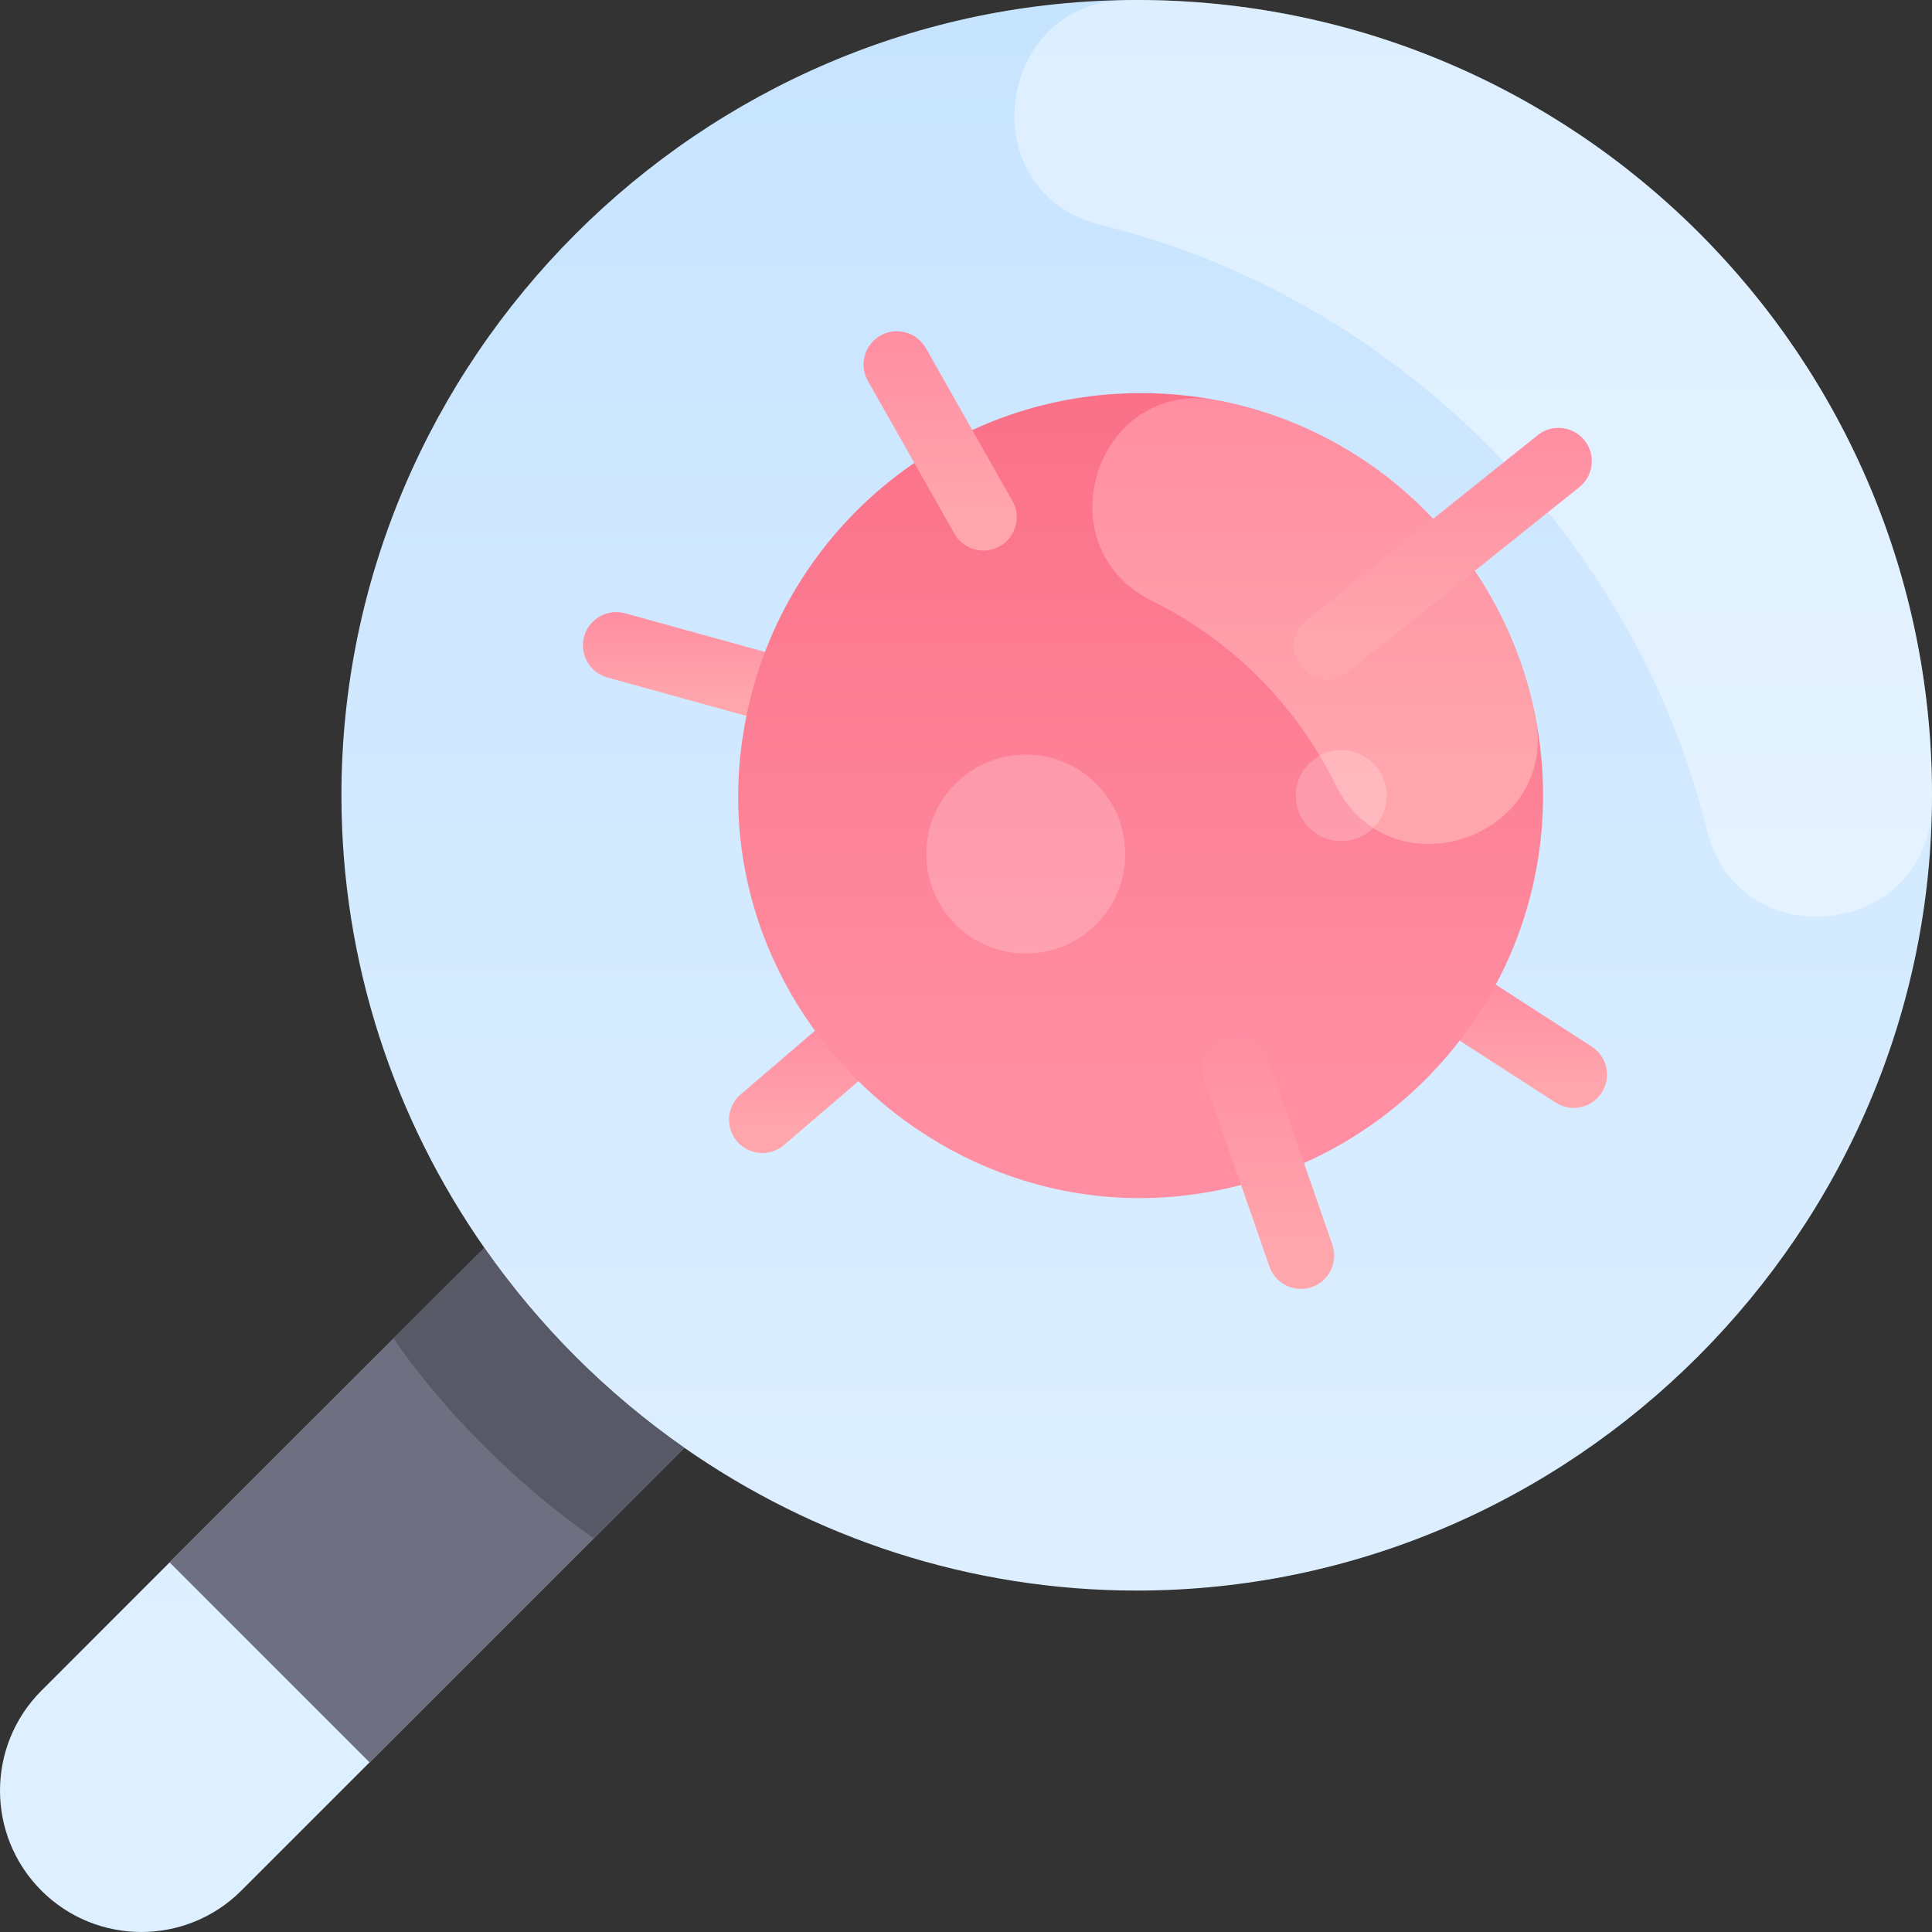 <svg width="160" height="160" viewBox="0 0 160 160" fill="none" xmlns="http://www.w3.org/2000/svg">
<rect x="0" y="0" width="160" height="160" fill="#333333" stroke="none"/>
<g clip-path="url(#clip0_769_21001)">
<path d="M3.428 156.572C8 161.141 15.414 161.141 19.986 156.572L56.666 119.893C67.331 127.338 80.262 131.724 94.138 131.724C130.269 131.724 160 101.993 160 65.862C160 29.486 130.514 0 94.138 0C58.007 0 28.276 29.731 28.276 65.862C28.276 79.745 32.666 92.686 40.124 103.355C39.921 103.5 3.604 139.837 3.428 140.014C-1.137 144.585 -1.148 151.99 3.428 156.572Z" fill="url(#paint0_linear_769_21001)"/>
<path d="M14.048 129.393L30.606 145.952L56.665 119.893C50.231 115.397 44.617 109.79 40.124 103.355C39.92 103.5 14.224 129.217 14.048 129.393Z" fill="#6E6F80"/>
<path d="M91.198 18.645C115.423 24.527 135.449 44.516 141.357 68.732C143.991 79.525 159.883 77.644 159.996 66.534C160.374 29.607 130.319 -0.415 93.391 0.004C82.28 0.13 80.399 16.023 91.198 18.645Z" fill="white" fill-opacity="0.4"/>
<path d="M65.135 57.346C65.541 55.877 64.679 54.358 63.211 53.952L51.769 50.79C50.303 50.384 48.782 51.245 48.376 52.714C47.97 54.183 48.831 55.702 50.3 56.108L61.741 59.27C63.207 59.675 64.729 58.816 65.135 57.346Z" fill="url(#paint1_linear_769_21001)"/>
<path d="M132.646 90.49C133.472 89.209 133.104 87.502 131.824 86.676L123.969 81.607C122.688 80.781 120.981 81.149 120.155 82.429C119.329 83.709 119.697 85.417 120.977 86.243L128.832 91.312C130.113 92.138 131.82 91.769 132.646 90.49Z" fill="url(#paint2_linear_769_21001)"/>
<path d="M64.93 94.825L70.989 89.632C72.146 88.641 72.279 86.899 71.288 85.743C70.297 84.586 68.555 84.452 67.398 85.443L61.34 90.636C60.183 91.628 60.049 93.37 61.04 94.526C62.031 95.682 63.773 95.817 64.93 94.825Z" fill="url(#paint3_linear_769_21001)"/>
<path d="M62.476 56.61C55.003 82.599 79.974 106.172 105.421 97.331C118.445 92.806 127.79 80.427 127.79 65.862C127.79 47.471 112.881 32.555 94.483 32.555C79.312 32.555 66.492 42.703 62.476 56.61Z" fill="url(#paint4_linear_769_21001)"/>
<path d="M108.641 106.588C110.08 106.088 110.841 104.515 110.34 103.077L104.964 87.612C104.464 86.173 102.893 85.411 101.453 85.911C100.014 86.411 99.253 87.983 99.753 89.423L105.129 104.889C105.63 106.329 107.203 107.089 108.641 106.588Z" fill="url(#paint5_linear_769_21001)"/>
<path d="M84.951 78.966C80.402 78.966 76.714 75.278 76.714 70.728C76.714 66.178 80.402 62.49 84.951 62.49C89.501 62.49 93.189 66.178 93.189 70.728C93.189 75.278 89.501 78.966 84.951 78.966Z" fill="white" fill-opacity="0.2"/>
<path d="M100.916 33.173C90.826 31.223 86.231 45.24 95.446 49.787C102.159 53.099 107.436 58.555 110.593 64.97C115.116 74.166 129.14 69.44 127.162 59.385C124.665 46.696 114.645 35.826 100.916 33.173Z" fill="url(#paint6_linear_769_21001)"/>
<path d="M111.63 55.676L130.792 40.348C131.981 39.397 132.174 37.661 131.223 36.471C130.271 35.282 128.535 35.088 127.345 36.04L108.183 51.368C106.993 52.319 106.8 54.055 107.752 55.245C108.703 56.435 110.44 56.628 111.63 55.676Z" fill="url(#paint7_linear_769_21001)"/>
<path d="M82.801 45.238C84.126 44.487 84.592 42.803 83.841 41.478L76.676 28.832C75.924 27.507 74.242 27.041 72.916 27.793C71.59 28.544 71.125 30.227 71.876 31.552L79.041 44.197C79.792 45.523 81.475 45.988 82.801 45.238Z" fill="url(#paint8_linear_769_21001)"/>
<path d="M107.314 65.891C107.314 67.966 109.004 69.656 111.08 69.656C113.159 69.656 114.849 67.966 114.849 65.891C114.849 63.815 113.159 62.125 111.08 62.125C109.004 62.125 107.314 63.815 107.314 65.891Z" fill="white" fill-opacity="0.2"/>
<path d="M32.61 110.831C32.782 111.176 38.707 120.085 49.165 127.393L56.665 119.893C50.231 115.397 44.617 109.79 40.124 103.355C39.92 103.5 32.787 110.654 32.61 110.831Z" fill="#585966"/>
</g>
<defs>
<linearGradient id="paint0_linear_769_21001" x1="80.012" y1="1.673" x2="80.012" y2="135.435" gradientUnits="userSpaceOnUse">
<stop stop-color="#C7E4FF"/>
<stop offset="1" stop-color="#DEEFFF"/>
</linearGradient>
<linearGradient id="paint1_linear_769_21001" x1="56.761" y1="50.78" x2="56.761" y2="58.038" gradientUnits="userSpaceOnUse">
<stop stop-color="#FF8EA2"/>
<stop offset="1" stop-color="#FFA6AD"/>
</linearGradient>
<linearGradient id="paint2_linear_769_21001" x1="126.405" y1="81.277" x2="126.405" y2="90.128" gradientUnits="userSpaceOnUse">
<stop stop-color="#FF8EA2"/>
<stop offset="1" stop-color="#FFA6AD"/>
</linearGradient>
<linearGradient id="paint3_linear_769_21001" x1="66.168" y1="84.891" x2="66.168" y2="93.845" gradientUnits="userSpaceOnUse">
<stop stop-color="#FF8EA2"/>
<stop offset="1" stop-color="#FFA6AD"/>
</linearGradient>
<linearGradient id="paint4_linear_769_21001" x1="94.411" y1="33.273" x2="94.411" y2="88.978" gradientUnits="userSpaceOnUse">
<stop stop-color="#FA7188"/>
<stop offset="1" stop-color="#FF8EA2"/>
</linearGradient>
<linearGradient id="paint5_linear_769_21001" x1="105.051" y1="85.978" x2="105.051" y2="103.521" gradientUnits="userSpaceOnUse">
<stop stop-color="#FF8EA2"/>
<stop offset="1" stop-color="#FFA6AD"/>
</linearGradient>
<linearGradient id="paint6_linear_769_21001" x1="108.922" y1="33.375" x2="108.922" y2="64.23" gradientUnits="userSpaceOnUse">
<stop stop-color="#FF8EA2"/>
<stop offset="1" stop-color="#FFA6AD"/>
</linearGradient>
<linearGradient id="paint7_linear_769_21001" x1="119.496" y1="35.654" x2="119.496" y2="53.08" gradientUnits="userSpaceOnUse">
<stop stop-color="#FF8EA2"/>
<stop offset="1" stop-color="#FFA6AD"/>
</linearGradient>
<linearGradient id="paint8_linear_769_21001" x1="77.863" y1="27.624" x2="77.863" y2="42.808" gradientUnits="userSpaceOnUse">
<stop stop-color="#FF8EA2"/>
<stop offset="1" stop-color="#FFA6AD"/>
</linearGradient>
<clipPath id="clip0_769_21001">
<rect width="160" height="160" fill="white" transform="matrix(-1 0 0 1 160 0)"/>
</clipPath>
</defs>
</svg>
